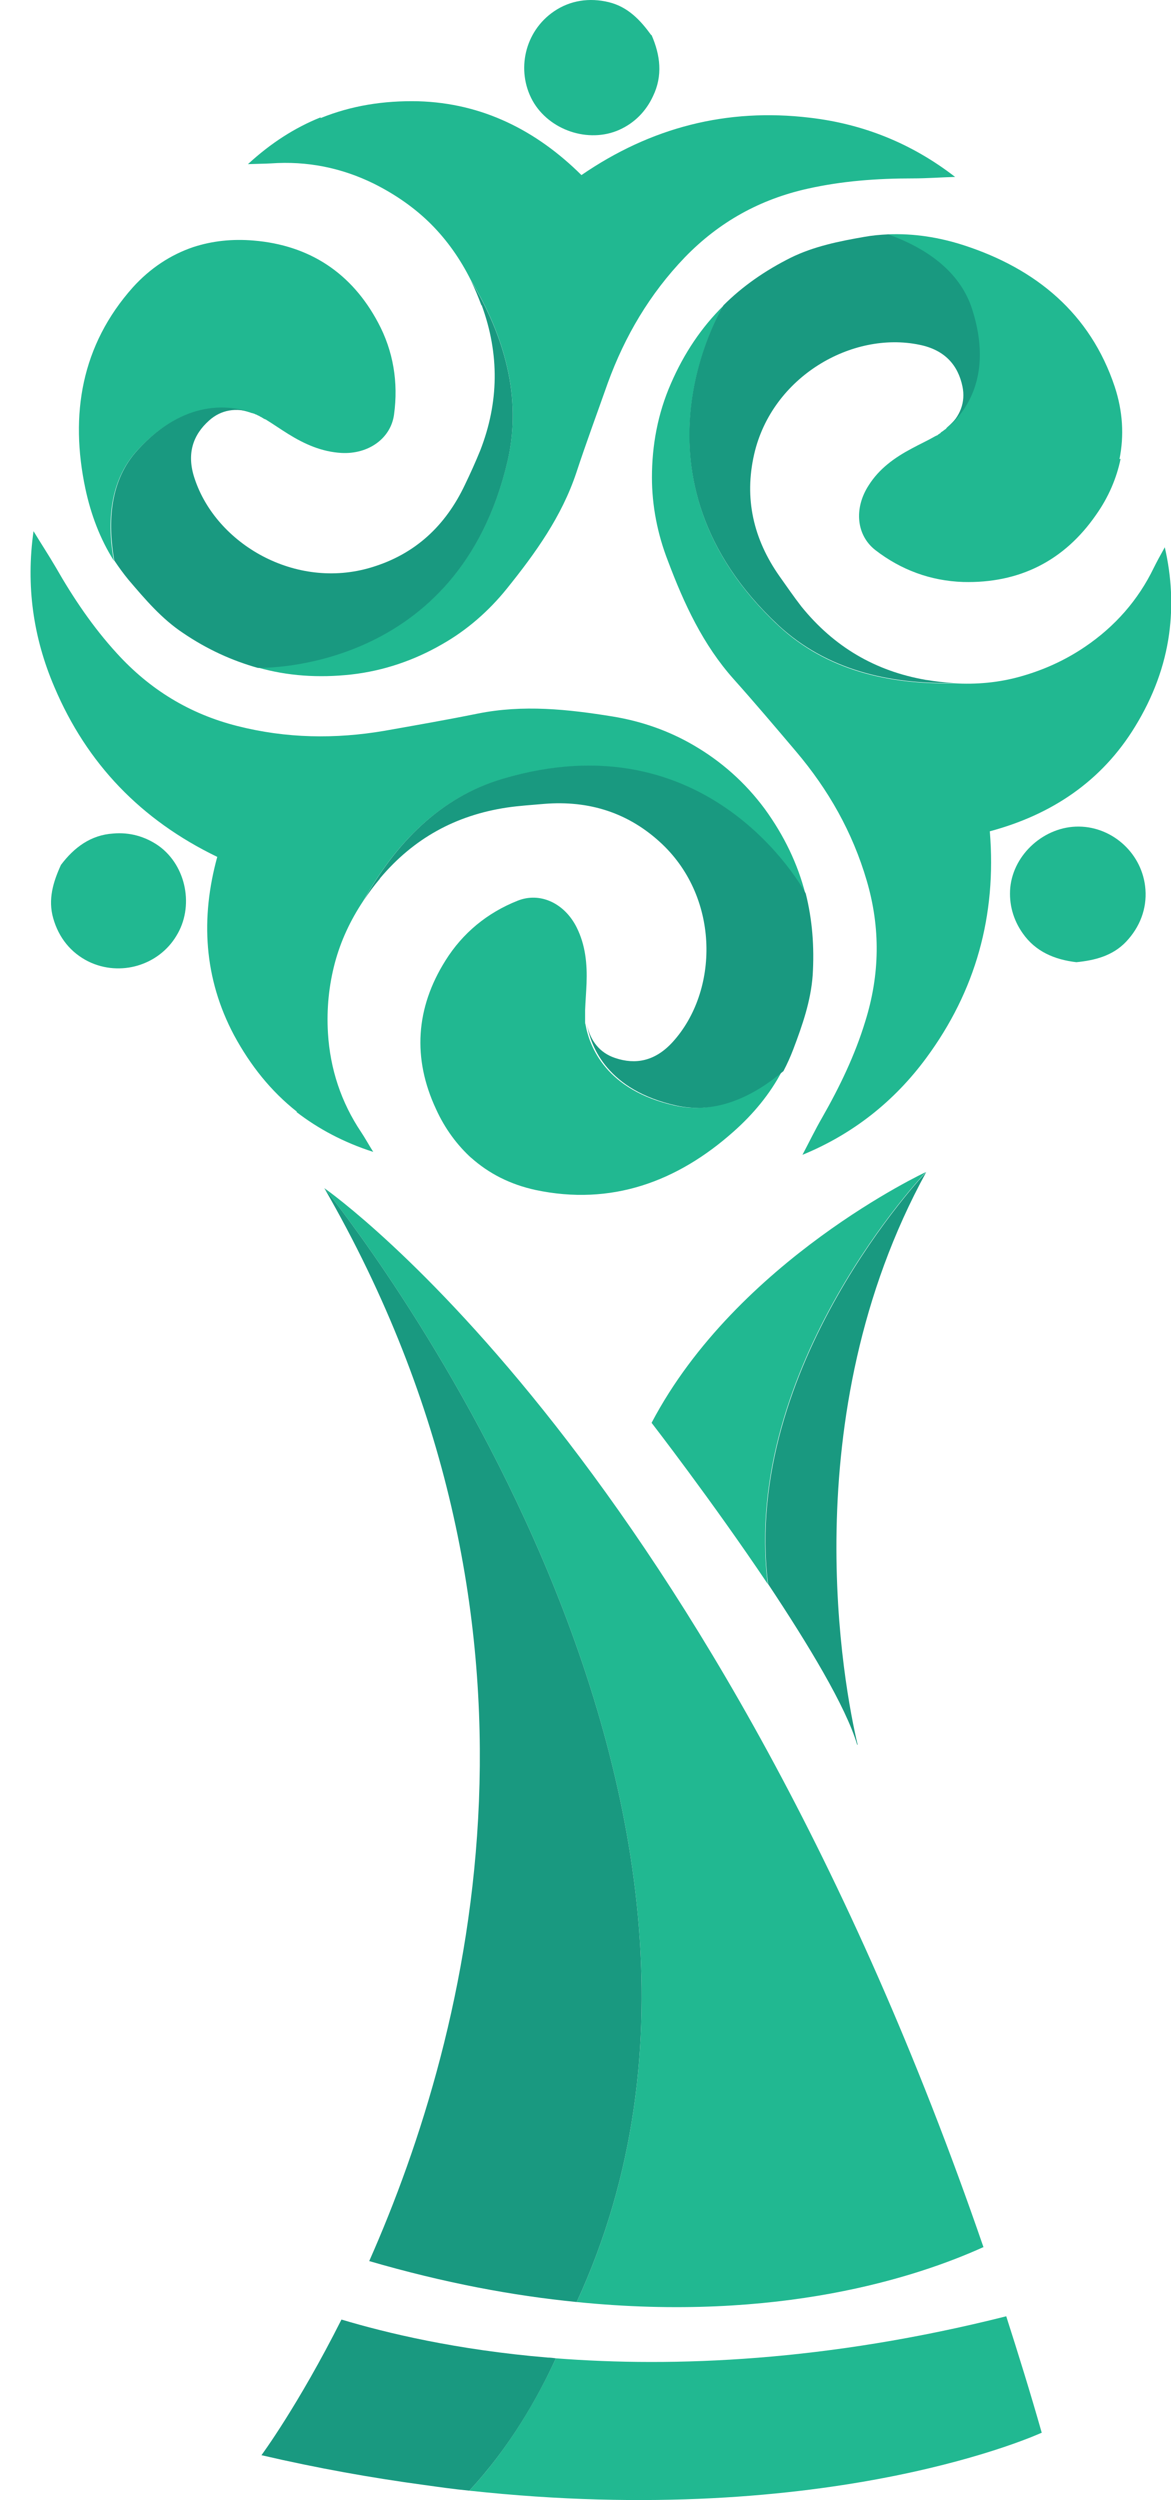 <svg width="30" height="64" viewBox="0 0 30 64" fill="none" xmlns="http://www.w3.org/2000/svg">
<g clip-path="url(#clip0_360_321)">
<path d="M27.576 24.631C27.015 24.565 26.528 24.359 26.201 23.891C25.957 23.545 25.845 23.143 25.882 22.722C25.967 21.851 26.771 21.149 27.642 21.159C28.512 21.168 29.279 21.861 29.345 22.768C29.382 23.264 29.204 23.732 28.849 24.107C28.503 24.471 28.044 24.584 27.576 24.631Z" fill="#21B891"/>
<path d="M28.709 11.745C28.606 12.241 28.4 12.727 28.082 13.176C27.267 14.355 26.116 14.936 24.675 14.898C23.842 14.87 23.084 14.589 22.429 14.084C21.933 13.7 21.877 13.008 22.252 12.428C22.523 11.997 22.916 11.716 23.356 11.482C23.562 11.37 23.768 11.277 23.964 11.164C23.964 11.164 23.983 11.155 24.002 11.146C24.002 11.146 24.02 11.146 24.03 11.127C24.03 11.127 24.048 11.118 24.058 11.108C24.076 11.099 24.095 11.089 24.104 11.071C24.123 11.052 24.151 11.043 24.17 11.024C24.179 11.015 24.198 11.005 24.207 10.996C24.226 10.987 24.245 10.968 24.254 10.949C24.703 10.565 25.433 9.639 24.89 7.926C24.563 6.916 23.665 6.336 22.738 5.999C23.412 5.971 24.058 6.074 24.694 6.279C26.538 6.878 27.932 8.02 28.559 9.901C28.765 10.528 28.802 11.146 28.68 11.754L28.709 11.745Z" fill="#21B891"/>
<path d="M29.953 16.218C29.841 17.05 29.541 17.846 29.083 18.594C28.222 20.008 26.93 20.859 25.358 21.28C25.536 23.442 24.993 25.37 23.73 27.082C22.916 28.186 21.858 29.029 20.558 29.562C20.726 29.244 20.885 28.916 21.063 28.608C21.512 27.822 21.905 27.007 22.167 26.146C22.542 24.949 22.56 23.751 22.205 22.544C21.84 21.299 21.222 20.213 20.389 19.231C19.865 18.613 19.341 17.995 18.798 17.387C18.012 16.508 17.526 15.459 17.114 14.365C16.843 13.672 16.702 12.942 16.702 12.222C16.702 11.398 16.852 10.584 17.189 9.817C17.526 9.04 17.975 8.375 18.536 7.823C18.443 7.973 15.907 12.25 19.949 16.021C21.166 17.153 22.766 17.528 24.423 17.49C25.021 17.528 25.611 17.471 26.163 17.312C26.725 17.153 27.277 16.91 27.801 16.554C28.559 16.04 29.158 15.366 29.56 14.533C29.635 14.383 29.71 14.243 29.841 14.009C30.019 14.786 30.047 15.516 29.953 16.218Z" fill="#21B891"/>
<path d="M16.693 0.898C16.917 1.413 16.983 1.937 16.73 2.461C16.552 2.845 16.262 3.144 15.869 3.322C15.074 3.678 14.063 3.332 13.642 2.574C13.221 1.806 13.436 0.805 14.194 0.29C14.606 0.009 15.102 -0.065 15.598 0.056C16.094 0.178 16.412 0.524 16.683 0.898H16.693Z" fill="#21B891"/>
<path d="M4.948 6.326C5.435 6.167 5.95 6.111 6.502 6.158C7.934 6.279 9.01 6.99 9.684 8.254C10.077 8.984 10.208 9.788 10.095 10.612C10.011 11.23 9.431 11.632 8.748 11.595C8.242 11.566 7.803 11.37 7.382 11.108C7.185 10.986 6.998 10.855 6.801 10.734C6.801 10.734 6.801 10.734 6.792 10.734C6.792 10.734 6.773 10.724 6.755 10.715C6.755 10.715 6.736 10.706 6.726 10.696C6.717 10.696 6.708 10.687 6.698 10.678C6.68 10.678 6.661 10.659 6.642 10.649C6.624 10.64 6.595 10.631 6.567 10.612C6.549 10.612 6.539 10.603 6.521 10.593C6.502 10.593 6.483 10.575 6.455 10.575C5.894 10.378 4.733 10.21 3.517 11.529C2.796 12.315 2.74 13.391 2.918 14.355C2.562 13.794 2.328 13.167 2.188 12.512C1.785 10.612 2.085 8.834 3.404 7.355C3.844 6.869 4.368 6.523 4.948 6.326Z" fill="#21B891"/>
<path d="M8.214 3.023C9.001 2.704 9.824 2.573 10.713 2.592C12.36 2.639 13.745 3.341 14.896 4.482C16.683 3.256 18.63 2.761 20.745 3.013C22.111 3.172 23.356 3.668 24.469 4.529C24.105 4.539 23.749 4.567 23.384 4.567C22.476 4.567 21.578 4.632 20.698 4.829C19.472 5.1 18.424 5.68 17.544 6.588C16.646 7.524 16.01 8.6 15.57 9.807C15.299 10.575 15.018 11.332 14.765 12.1C14.391 13.223 13.717 14.159 12.987 15.066C12.519 15.647 11.958 16.133 11.331 16.489C10.62 16.901 9.833 17.172 9.001 17.266C8.158 17.359 7.363 17.303 6.605 17.088C6.783 17.088 11.752 17.172 13.006 11.782C13.38 10.163 12.912 8.581 12.061 7.168C11.789 6.625 11.452 6.148 11.041 5.736C10.629 5.325 10.133 4.978 9.571 4.698C8.748 4.295 7.868 4.117 6.942 4.183C6.783 4.192 6.614 4.192 6.352 4.202C6.942 3.659 7.559 3.266 8.214 3.004V3.023Z" fill="#21B891"/>
<path d="M1.561 22.141C1.898 21.692 2.328 21.374 2.899 21.337C3.32 21.299 3.723 21.412 4.069 21.655C4.78 22.169 4.977 23.218 4.518 23.957C4.069 24.706 3.086 25.014 2.263 24.612C1.813 24.387 1.505 24.004 1.364 23.508C1.224 23.021 1.364 22.572 1.561 22.141Z" fill="#21B891"/>
<path d="M12.089 29.656C11.714 29.319 11.396 28.889 11.171 28.392C10.563 27.092 10.648 25.8 11.415 24.584C11.855 23.882 12.482 23.367 13.258 23.058C13.839 22.824 14.466 23.124 14.774 23.741C14.999 24.191 15.046 24.677 15.027 25.173C15.018 25.398 14.999 25.632 14.99 25.857C14.99 25.857 14.99 25.857 14.99 25.866C14.99 25.866 14.99 25.884 14.99 25.903C14.99 25.903 14.99 25.922 14.99 25.931C14.99 25.941 14.99 25.95 14.99 25.969C14.99 25.988 14.99 26.006 14.99 26.025C14.99 26.053 14.99 26.081 14.99 26.109C14.99 26.128 14.99 26.147 14.99 26.156C14.99 26.175 14.99 26.203 14.999 26.221C15.102 26.802 15.532 27.906 17.282 28.299C18.321 28.533 19.276 28.046 20.034 27.419C19.725 28.009 19.294 28.523 18.798 28.963C17.348 30.255 15.654 30.872 13.717 30.461C13.071 30.32 12.519 30.04 12.061 29.628L12.089 29.656Z" fill="#21B891"/>
<path d="M7.606 28.458C6.942 27.934 6.418 27.279 5.997 26.502C5.22 25.042 5.136 23.498 5.566 21.935C3.61 20.99 2.225 19.549 1.392 17.584C0.85 16.32 0.662 14.992 0.859 13.597C1.046 13.906 1.243 14.205 1.43 14.524C1.879 15.31 2.384 16.058 2.993 16.723C3.835 17.649 4.855 18.276 6.081 18.585C7.335 18.903 8.589 18.922 9.852 18.707C10.648 18.566 11.452 18.426 12.238 18.267C13.399 18.033 14.55 18.155 15.701 18.342C16.44 18.463 17.133 18.707 17.76 19.072C18.471 19.483 19.088 20.026 19.594 20.709C20.09 21.392 20.436 22.113 20.633 22.88C20.548 22.721 18.153 18.37 12.847 19.951C11.246 20.429 10.114 21.617 9.309 23.058C8.972 23.564 8.729 24.088 8.579 24.649C8.43 25.211 8.364 25.809 8.402 26.446C8.458 27.363 8.738 28.215 9.253 28.982C9.347 29.122 9.422 29.263 9.562 29.487C8.804 29.244 8.158 28.898 7.597 28.467L7.606 28.458Z" fill="#21B891"/>
<path d="M25.19 57.524C23.496 58.291 19.95 59.452 14.774 58.928C20.782 45.929 8.617 30.788 8.308 30.414C8.505 30.554 18.284 37.451 25.199 57.533L25.19 57.524Z" fill="#21B891"/>
<path d="M19.669 40.548C18.237 38.415 16.693 36.422 16.693 36.422C18.883 32.257 23.721 30.002 23.721 30.002C23.721 30.002 18.986 34.962 19.669 40.539V40.548Z" fill="#21B891"/>
<path d="M26.697 62.269C26.697 62.269 21.325 64.767 12.023 63.757C13.062 62.643 13.782 61.361 14.241 60.369C17.264 60.603 21.175 60.453 25.779 59.293C26.088 60.257 26.397 61.249 26.687 62.269H26.697Z" fill="#21B891"/>
<path d="M23.739 17.406C23.973 17.444 24.198 17.472 24.423 17.481C22.776 17.518 21.175 17.144 19.949 16.012C15.897 12.24 18.443 7.964 18.536 7.814C19.023 7.327 19.603 6.925 20.258 6.597C20.848 6.307 21.494 6.176 22.139 6.064C22.345 6.027 22.551 6.008 22.757 5.999C23.683 6.335 24.591 6.916 24.909 7.926C25.452 9.629 24.731 10.556 24.273 10.949C24.6 10.659 24.741 10.294 24.657 9.892C24.544 9.349 24.207 8.956 23.552 8.825C21.83 8.469 19.781 9.639 19.322 11.623C19.06 12.764 19.304 13.803 19.968 14.748C20.155 15.01 20.333 15.272 20.53 15.525C21.363 16.555 22.42 17.181 23.73 17.406H23.739Z" fill="#199980"/>
<path d="M12.332 7.814C12.248 7.589 12.164 7.384 12.061 7.178C12.912 8.591 13.38 10.163 13.006 11.791C11.752 17.181 6.783 17.097 6.605 17.097C5.94 16.91 5.304 16.62 4.696 16.208C4.144 15.843 3.723 15.347 3.292 14.842C3.161 14.683 3.039 14.514 2.927 14.346C2.759 13.373 2.805 12.306 3.526 11.52C4.733 10.2 5.903 10.369 6.464 10.565C6.053 10.425 5.66 10.491 5.36 10.762C4.948 11.127 4.771 11.614 4.986 12.25C5.538 13.925 7.569 15.113 9.515 14.524C10.638 14.187 11.415 13.457 11.911 12.409C12.051 12.119 12.182 11.829 12.304 11.529C12.781 10.303 12.8 9.068 12.341 7.814H12.332Z" fill="#199980"/>
<path d="M9.73 22.497C9.581 22.675 9.44 22.862 9.319 23.049C10.123 21.608 11.256 20.419 12.856 19.942C18.153 18.361 20.558 22.721 20.642 22.871C20.81 23.536 20.866 24.238 20.82 24.967C20.773 25.622 20.558 26.24 20.324 26.858C20.249 27.054 20.165 27.241 20.071 27.419C19.313 28.056 18.358 28.533 17.32 28.299C15.57 27.906 15.139 26.811 15.036 26.221C15.121 26.642 15.364 26.951 15.757 27.082C16.281 27.26 16.786 27.167 17.236 26.671C18.415 25.37 18.443 23.012 16.964 21.608C16.113 20.803 15.092 20.485 13.941 20.578C13.623 20.607 13.305 20.625 12.987 20.672C11.677 20.869 10.601 21.458 9.74 22.478L9.73 22.497Z" fill="#199980"/>
<path d="M14.774 58.928C13.155 58.769 11.387 58.441 9.459 57.88C12.07 51.984 14.728 41.54 8.308 30.414C8.617 30.788 20.782 45.929 14.774 58.928Z" fill="#199980"/>
<path d="M14.241 60.369C13.782 61.37 13.062 62.643 12.023 63.757C11.63 63.719 11.237 63.663 10.835 63.607C9.525 63.429 8.149 63.186 6.698 62.849C6.698 62.849 7.634 61.586 8.748 59.377C9.908 59.723 11.696 60.154 14.035 60.35C14.101 60.35 14.175 60.36 14.241 60.369Z" fill="#199980"/>
<path d="M21.961 44.666C21.671 43.684 20.698 42.083 19.678 40.548C18.995 34.971 23.73 30.002 23.73 30.002C20.286 36.281 21.634 43.244 21.971 44.657L21.961 44.666Z" fill="#199980"/>
</g>
<defs>
<clipPath id="clip0_360_321">
<rect width="29.216" height="64" fill="white" transform="translate(0.784)"/>
</clipPath>
</defs>
</svg>
